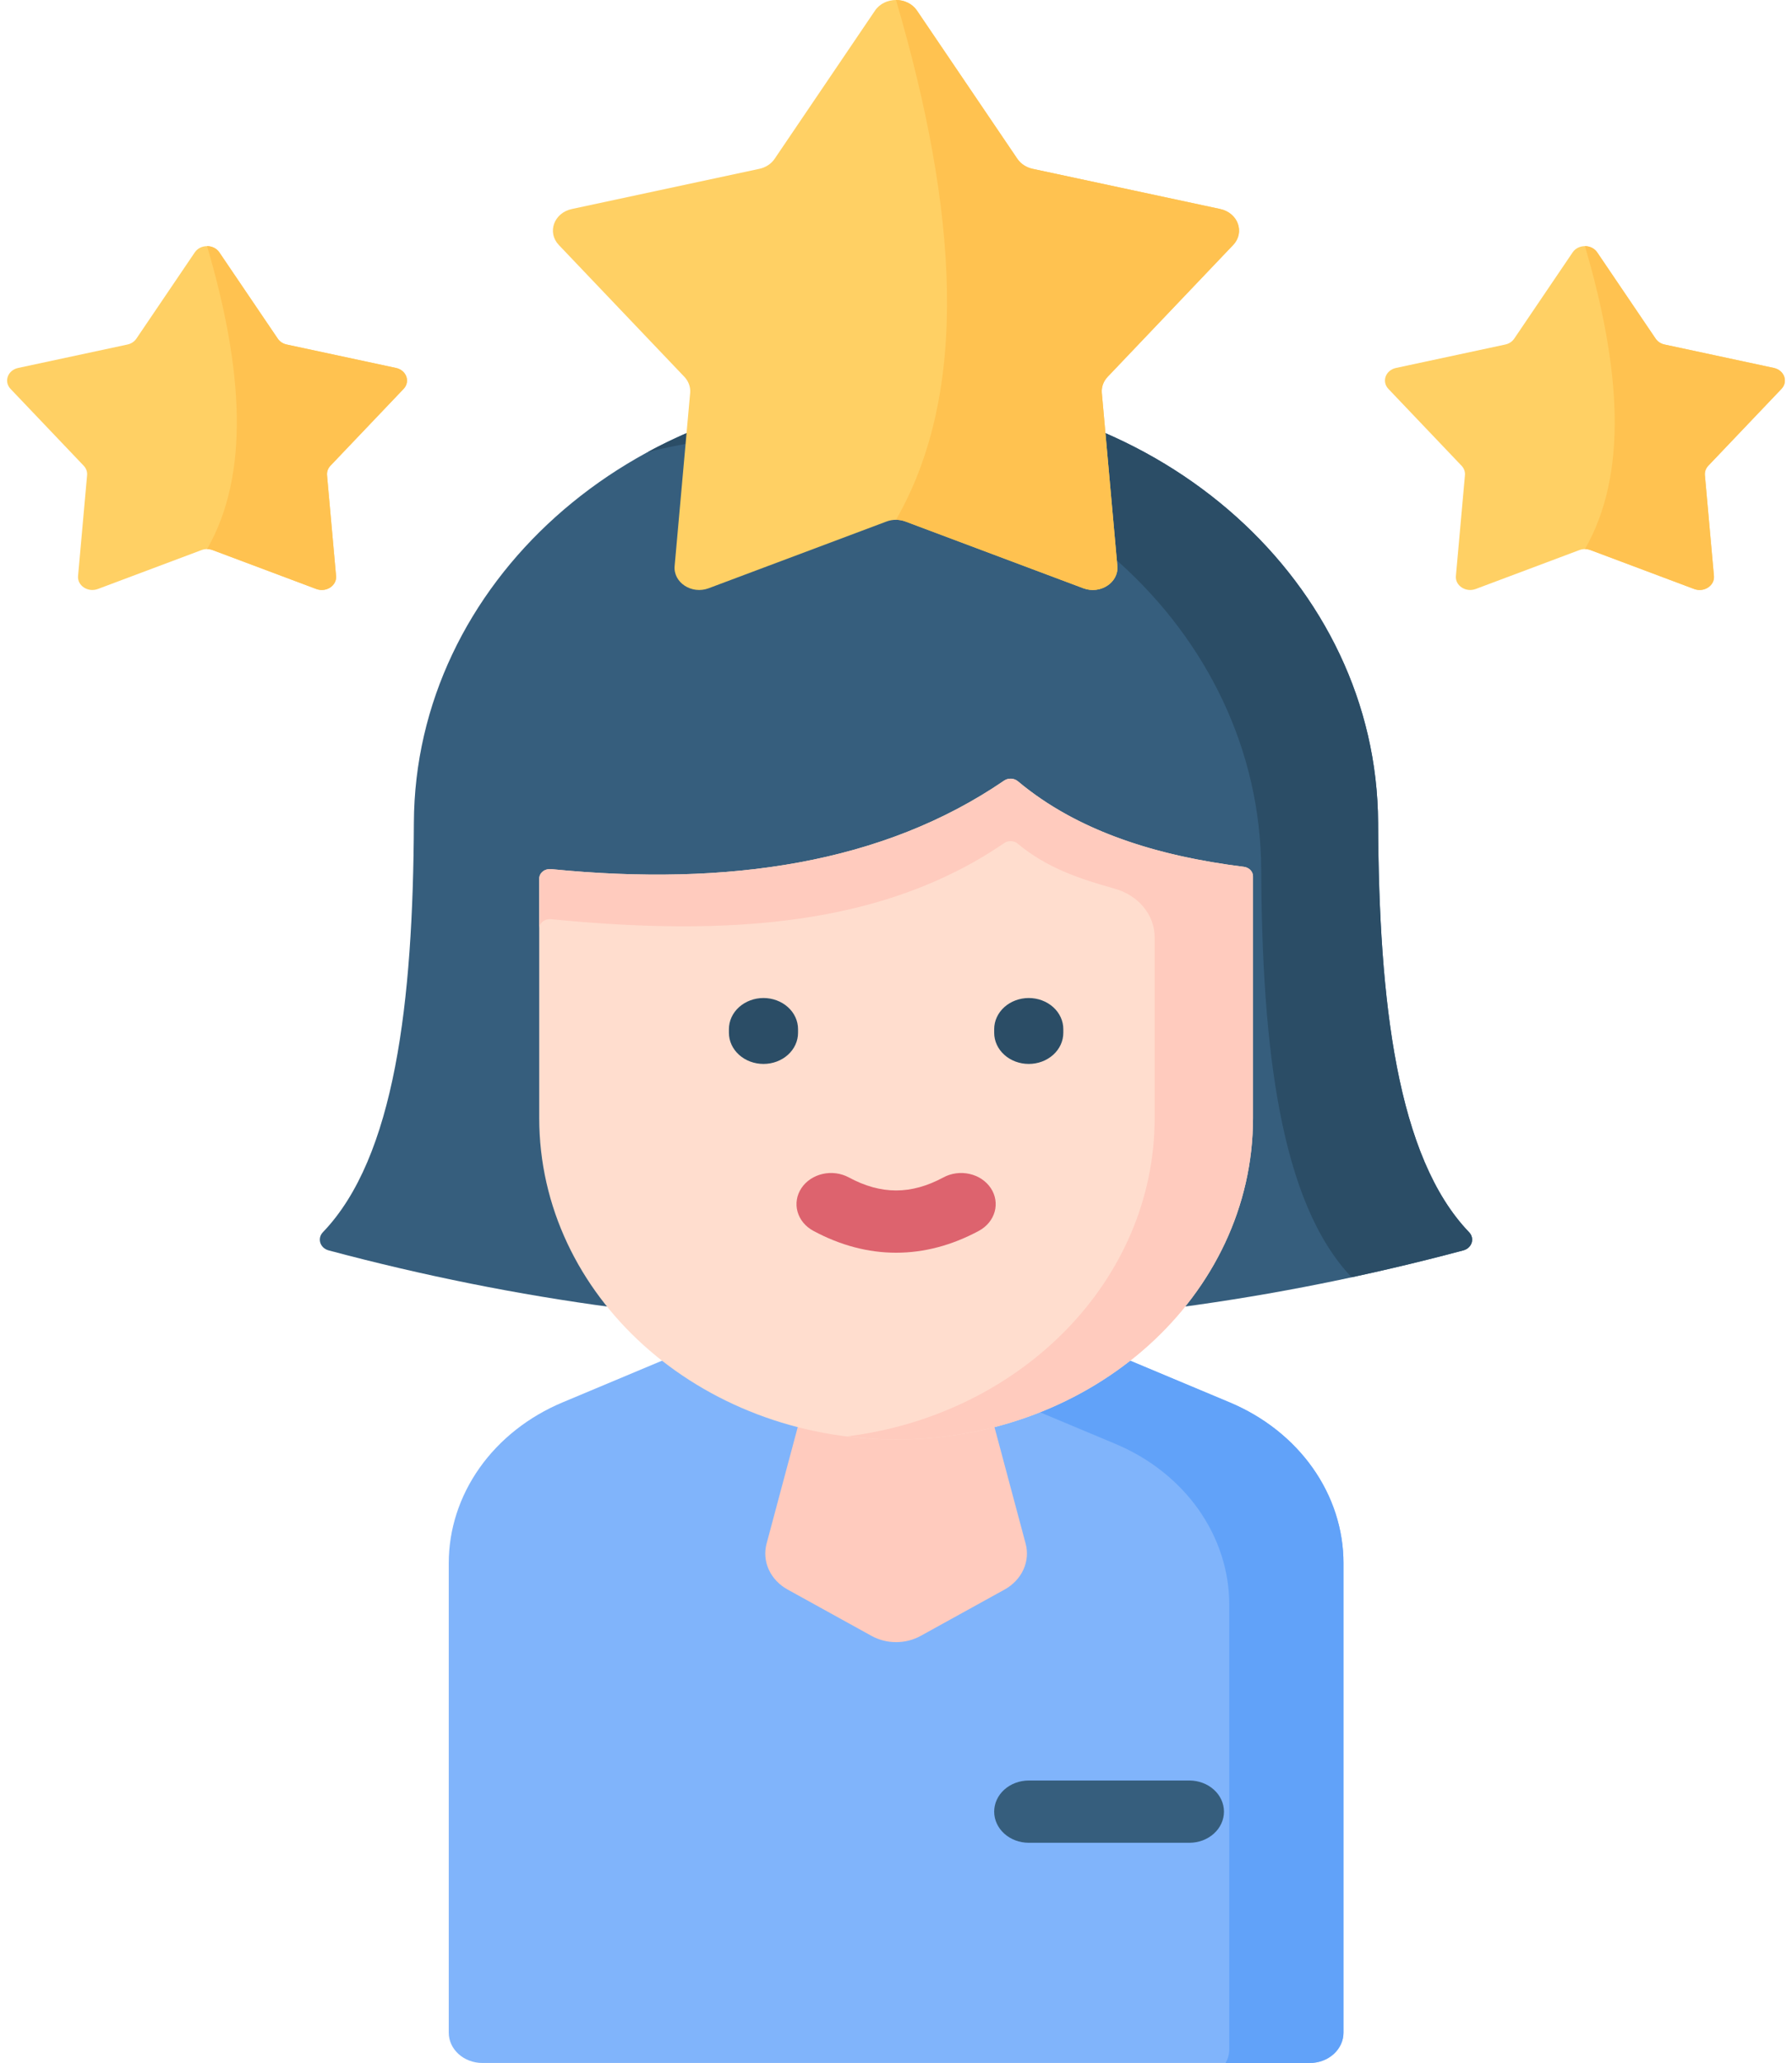 <svg width="126" height="145" viewBox="0 0 126 145" fill="none" xmlns="http://www.w3.org/2000/svg">
<g id="Group">
<path id="Vector" d="M86.462 98.569L79.461 95.635H46.555L39.554 98.569C37.164 99.571 35.141 101.166 33.723 103.168C32.306 105.17 31.553 107.495 31.553 109.869V142.869C31.553 143.434 31.802 143.976 32.246 144.375C32.69 144.775 33.292 144.999 33.919 144.999H92.097C92.725 144.999 93.327 144.775 93.771 144.375C94.215 143.976 94.464 143.434 94.464 142.869V109.869C94.464 107.495 93.711 105.17 92.293 103.168C90.876 101.166 88.853 99.571 86.462 98.569Z" fill="#80B4FB"/>
<path id="Vector_2" d="M86.461 98.569L79.46 95.636C73.171 92.909 70.046 93.423 71.43 98.553L78.431 101.487C80.822 102.489 82.845 104.085 84.262 106.086C85.68 108.088 86.433 110.413 86.433 112.787V144.036C86.433 144.384 86.338 144.71 86.175 145H92.096C92.724 145 93.326 144.776 93.769 144.376C94.213 143.976 94.463 143.434 94.463 142.869V109.869C94.463 107.495 93.71 105.17 92.292 103.168C90.875 101.167 88.852 99.571 86.461 98.569Z" fill="#61A2F9"/>
<path id="Vector_3" d="M83.63 129.522H72.333C71.689 129.522 71.071 129.292 70.615 128.881C70.159 128.471 69.903 127.914 69.903 127.334C69.903 126.754 70.159 126.197 70.615 125.787C71.071 125.377 71.689 125.146 72.333 125.146H83.63C84.275 125.146 84.892 125.377 85.348 125.787C85.804 126.197 86.06 126.754 86.06 127.334C86.06 127.914 85.804 128.471 85.348 128.881C84.892 129.292 84.275 129.522 83.63 129.522ZM62.999 27.42C44.329 27.42 29.173 41.014 29.101 57.825C29.046 70.457 27.765 81.343 22.707 86.604C22.287 87.041 22.498 87.723 23.113 87.887C49.704 94.992 76.294 94.992 102.885 87.887C103.5 87.723 103.711 87.041 103.291 86.604C98.233 81.343 96.952 70.457 96.897 57.825C96.826 41.014 81.669 27.42 62.999 27.42Z" fill="#365E7D"/>
<path id="Vector_4" d="M54.779 30.629C73.48 30.629 88.599 44.266 88.678 61.105C88.737 73.675 90.018 84.506 95.034 89.773C97.67 89.208 100.288 88.579 102.885 87.886C103.5 87.722 103.711 87.041 103.291 86.605C98.234 81.343 96.952 70.457 96.897 57.825C96.825 41.014 81.669 27.42 62.999 27.42C56.612 27.42 50.636 29.012 45.535 31.778C48.543 31.014 51.654 30.627 54.779 30.629Z" fill="#2B4D66"/>
<path id="Vector_5" d="M56.092 100.302L53.9 108.496C53.736 109.106 53.792 109.748 54.058 110.328C54.325 110.909 54.789 111.398 55.384 111.726L61.282 114.982C61.801 115.269 62.398 115.42 63.008 115.42C63.617 115.42 64.214 115.269 64.733 114.982L70.631 111.726C71.226 111.398 71.69 110.909 71.957 110.328C72.223 109.748 72.279 109.106 72.115 108.496L69.923 100.302C67.726 96.099 58.29 95.8 56.092 100.302Z" fill="#FFCBBE"/>
<path id="Vector_6" d="M38.746 61.087C38.642 61.077 38.536 61.086 38.436 61.114C38.335 61.143 38.243 61.19 38.165 61.253C38.086 61.316 38.023 61.393 37.98 61.479C37.937 61.566 37.914 61.659 37.914 61.754V78.584C37.914 91.062 49.149 101.179 63.008 101.179C76.867 101.179 88.102 91.063 88.102 78.584V61.59C88.102 61.253 87.824 60.97 87.453 60.924C81.166 60.142 75.689 58.362 71.571 54.914C71.442 54.804 71.273 54.739 71.095 54.731C70.917 54.722 70.741 54.771 70.6 54.868C62.131 60.66 51.279 62.328 38.746 61.087Z" fill="#FFDDCE"/>
<path id="Vector_7" d="M87.451 60.924C81.609 60.197 75.889 58.529 71.571 54.914C71.442 54.804 71.273 54.739 71.095 54.731C70.917 54.722 70.741 54.771 70.6 54.868C62.131 60.66 51.279 62.328 38.746 61.087C38.642 61.077 38.536 61.086 38.436 61.114C38.335 61.143 38.243 61.19 38.165 61.253C38.086 61.316 38.023 61.393 37.98 61.479C37.937 61.566 37.914 61.659 37.914 61.754V65.272C37.914 65.177 37.937 65.084 37.98 64.998C38.023 64.911 38.086 64.834 38.165 64.771C38.243 64.708 38.335 64.661 38.436 64.633C38.536 64.604 38.642 64.595 38.746 64.606C51.279 65.846 62.131 65.054 70.599 59.262C70.889 59.064 71.294 59.075 71.56 59.299C73.54 60.96 75.835 61.754 78.383 62.465C80.046 62.929 81.186 64.306 81.186 65.874V78.584C81.186 90.005 71.772 99.442 59.55 100.96C60.681 101.1 61.834 101.178 63.008 101.178C76.867 101.178 88.102 91.062 88.102 78.583V61.59C88.101 61.426 88.035 61.269 87.916 61.147C87.796 61.024 87.631 60.945 87.451 60.924Z" fill="#FFCBBE"/>
<path id="Vector_8" d="M53.682 74.78C53.038 74.78 52.419 74.55 51.964 74.139C51.508 73.729 51.252 73.172 51.252 72.592V72.335C51.252 71.755 51.508 71.198 51.964 70.788C52.419 70.378 53.038 70.147 53.682 70.147C54.327 70.147 54.944 70.378 55.4 70.788C55.856 71.198 56.112 71.755 56.112 72.335V72.592C56.112 72.879 56.049 73.164 55.927 73.43C55.805 73.695 55.626 73.936 55.4 74.139C55.175 74.343 54.907 74.504 54.612 74.614C54.317 74.724 54.001 74.78 53.682 74.78ZM72.334 74.78C71.689 74.78 71.071 74.55 70.615 74.139C70.16 73.729 69.904 73.172 69.904 72.592V72.335C69.904 72.048 69.966 71.763 70.089 71.498C70.211 71.233 70.39 70.991 70.615 70.788C70.841 70.585 71.109 70.424 71.404 70.314C71.699 70.204 72.014 70.147 72.334 70.147C72.653 70.147 72.969 70.204 73.264 70.314C73.558 70.424 73.826 70.585 74.052 70.788C74.278 70.991 74.457 71.233 74.579 71.498C74.701 71.763 74.764 72.048 74.764 72.335V72.592C74.764 72.879 74.701 73.164 74.579 73.43C74.457 73.695 74.278 73.936 74.052 74.139C73.826 74.343 73.558 74.504 73.264 74.614C72.969 74.724 72.653 74.78 72.334 74.78Z" fill="#2B4D66"/>
<path id="Vector_9" d="M63.008 88.049C61.049 88.049 59.091 87.537 57.187 86.511C56.913 86.364 56.674 86.169 56.483 85.939C56.293 85.708 56.155 85.446 56.077 85.167C55.999 84.889 55.983 84.599 56.03 84.315C56.076 84.03 56.185 83.757 56.349 83.51C56.679 83.013 57.216 82.653 57.841 82.512C58.466 82.37 59.128 82.458 59.681 82.756C61.95 83.978 64.064 83.978 66.333 82.756C66.607 82.608 66.91 82.511 67.226 82.469C67.542 82.427 67.864 82.442 68.173 82.512C68.483 82.582 68.774 82.706 69.03 82.877C69.286 83.049 69.502 83.264 69.666 83.51C69.83 83.757 69.938 84.03 69.984 84.315C70.031 84.599 70.015 84.889 69.937 85.167C69.859 85.446 69.721 85.708 69.531 85.939C69.34 86.169 69.102 86.364 68.828 86.511C66.924 87.537 64.966 88.049 63.008 88.049Z" fill="#DD636E"/>
<path id="Vector_10" d="M64.478 0.747L71.533 11.162C71.652 11.338 71.809 11.491 71.994 11.612C72.178 11.733 72.388 11.819 72.611 11.867L85.792 14.69C87.052 14.96 87.549 16.336 86.705 17.221L77.885 26.482C77.736 26.638 77.623 26.819 77.552 27.015C77.482 27.211 77.455 27.417 77.473 27.622L78.564 39.782C78.668 40.945 77.369 41.795 76.172 41.347L63.665 36.655C63.454 36.576 63.228 36.535 63 36.535C62.771 36.535 62.545 36.576 62.334 36.655L49.827 41.347C48.631 41.795 47.331 40.945 47.435 39.782L48.526 27.622C48.545 27.417 48.518 27.211 48.447 27.015C48.377 26.819 48.264 26.638 48.115 26.482L39.294 17.222C38.451 16.336 38.947 14.961 40.208 14.691L53.389 11.867C53.611 11.82 53.821 11.733 54.006 11.612C54.191 11.491 54.347 11.338 54.466 11.163L61.522 0.748C62.197 -0.249 63.803 -0.249 64.478 0.747Z" fill="#FFD064"/>
<path id="Vector_11" d="M63.665 36.655L76.172 41.346C77.368 41.795 78.667 40.945 78.563 39.782L77.472 27.622C77.454 27.417 77.481 27.21 77.551 27.015C77.622 26.819 77.735 26.638 77.884 26.482L86.704 17.221C87.548 16.336 87.051 14.96 85.791 14.69L72.61 11.867C72.387 11.819 72.178 11.732 71.993 11.611C71.808 11.491 71.651 11.338 71.532 11.162L64.477 0.747C64.323 0.518 64.107 0.329 63.848 0.198C63.589 0.067 63.296 -0.001 62.999 1.81987e-05C67.344 14.781 68.208 27.477 62.999 36.535C63.225 36.535 63.452 36.575 63.665 36.655Z" fill="#FFC250"/>
<path id="Vector_12" d="M15.421 17.736L19.533 23.806C19.602 23.908 19.693 23.997 19.801 24.068C19.909 24.138 20.031 24.189 20.16 24.216L27.842 25.862C28.577 26.02 28.866 26.821 28.375 27.337L23.234 32.734C23.147 32.825 23.081 32.931 23.04 33.045C22.999 33.159 22.983 33.279 22.994 33.399L23.63 40.486C23.691 41.164 22.933 41.659 22.236 41.398L14.947 38.663C14.824 38.617 14.692 38.593 14.559 38.593C14.426 38.593 14.294 38.617 14.171 38.663L6.882 41.398C6.185 41.659 5.428 41.164 5.488 40.486L6.124 33.399C6.135 33.279 6.119 33.159 6.078 33.045C6.037 32.931 5.971 32.825 5.884 32.734L0.744 27.337C0.252 26.821 0.542 26.02 1.276 25.862L8.958 24.216C9.088 24.189 9.21 24.138 9.317 24.068C9.425 23.997 9.516 23.908 9.586 23.806L13.698 17.736C14.091 17.155 15.027 17.155 15.421 17.736Z" fill="#FFD064"/>
<path id="Vector_13" d="M14.947 38.663L22.236 41.397C22.933 41.659 23.691 41.163 23.63 40.486L22.994 33.399C22.984 33.279 23 33.159 23.041 33.045C23.082 32.931 23.148 32.825 23.234 32.734L28.375 27.337C28.866 26.821 28.577 26.02 27.843 25.862L20.161 24.216C20.031 24.189 19.909 24.138 19.801 24.068C19.693 23.997 19.602 23.908 19.533 23.806L15.421 17.736C15.331 17.602 15.205 17.492 15.054 17.416C14.903 17.34 14.733 17.3 14.56 17.3C17.092 25.915 17.595 33.314 14.56 38.593C14.693 38.593 14.825 38.617 14.947 38.663Z" fill="#FFC250"/>
<path id="Vector_14" d="M112.3 17.736L116.412 23.806C116.482 23.908 116.573 23.997 116.681 24.068C116.789 24.138 116.911 24.189 117.04 24.216L124.722 25.862C125.457 26.02 125.746 26.821 125.254 27.337L120.114 32.734C120.027 32.825 119.961 32.931 119.92 33.045C119.879 33.159 119.863 33.279 119.874 33.399L120.51 40.486C120.571 41.164 119.813 41.659 119.116 41.398L111.827 38.663C111.704 38.617 111.572 38.593 111.439 38.593C111.306 38.593 111.174 38.617 111.051 38.663L103.762 41.398C103.065 41.659 102.308 41.164 102.368 40.486L103.004 33.399C103.015 33.279 102.999 33.159 102.958 33.045C102.917 32.931 102.851 32.825 102.764 32.734L97.624 27.337C97.132 26.821 97.421 26.02 98.156 25.862L105.838 24.216C105.967 24.189 106.09 24.138 106.197 24.068C106.305 23.997 106.396 23.908 106.466 23.806L110.578 17.736C110.971 17.155 111.907 17.155 112.3 17.736Z" fill="#FFD064"/>
<path id="Vector_15" d="M111.829 38.663L119.118 41.397C119.815 41.659 120.573 41.163 120.512 40.486L119.876 33.399C119.866 33.279 119.881 33.159 119.922 33.045C119.964 32.931 120.029 32.825 120.116 32.734L125.257 27.337C125.748 26.821 125.459 26.02 124.724 25.862L117.042 24.216C116.913 24.189 116.791 24.138 116.683 24.068C116.575 23.997 116.484 23.908 116.415 23.806L112.303 17.736C112.213 17.602 112.087 17.492 111.936 17.416C111.785 17.34 111.615 17.3 111.441 17.3C113.974 25.915 114.477 33.314 111.441 38.593C111.575 38.593 111.706 38.617 111.829 38.663Z" fill="#FFC250"/>
</g>
</svg>

